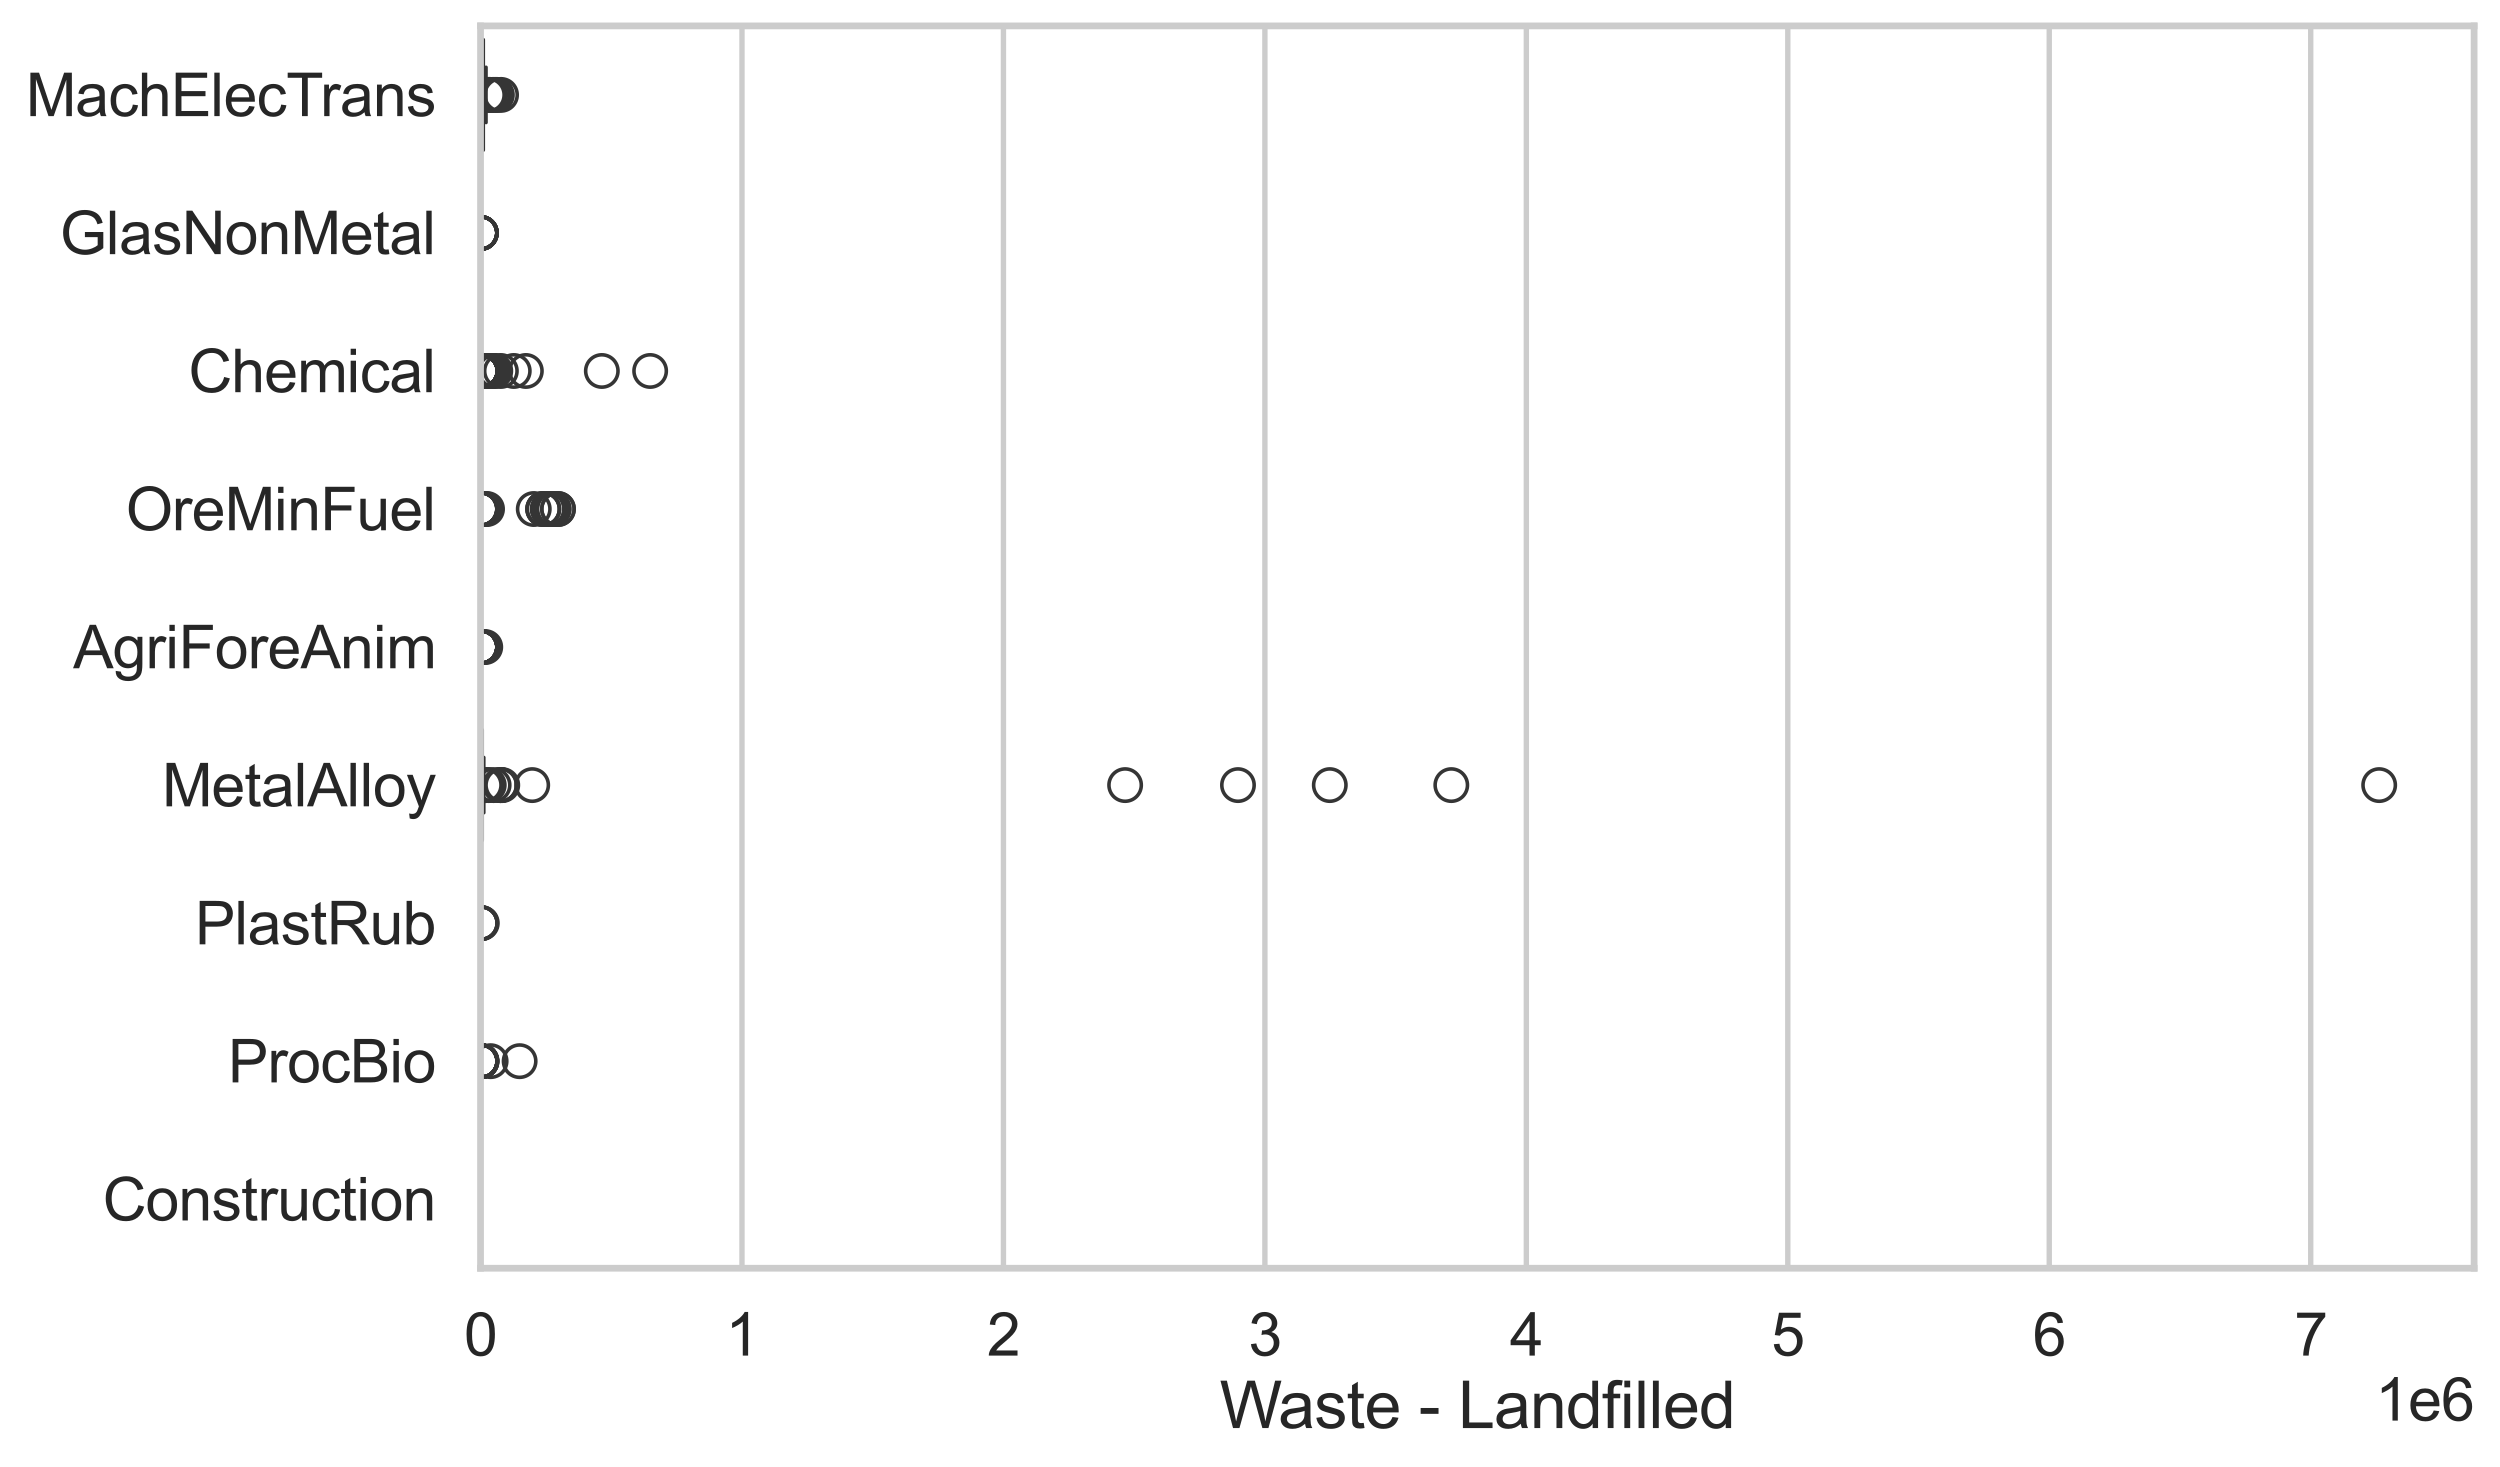 <?xml version="1.0" encoding="utf-8" standalone="no"?>
<!DOCTYPE svg PUBLIC "-//W3C//DTD SVG 1.1//EN"
  "http://www.w3.org/Graphics/SVG/1.1/DTD/svg11.dtd">
<svg xmlns:xlink="http://www.w3.org/1999/xlink" width="695.577pt" height="408.111pt" viewBox="0 0 695.577 408.111" xmlns="http://www.w3.org/2000/svg" version="1.1">
 <defs>
  <style type="text/css">*{stroke-linejoin: round; stroke-linecap: butt}</style>
 </defs>
 <g id="figure_1">
  <g id="patch_1">
   <path d="M 0 408.111 
L 695.577 408.111 
L 695.577 0 
L 0 0 
z
" style="fill: #ffffff"/>
  </g>
  <g id="axes_1">
   <g id="patch_2">
    <path d="M 133.697 352.86 
L 688.377 352.86 
L 688.377 7.2 
L 133.697 7.2 
z
" style="fill: #ffffff"/>
   </g>
   <g id="matplotlib.axis_1">
    <g id="xtick_1">
     <g id="line2d_1">
      <path d="M 133.697 352.86 
L 133.697 7.2 
" clip-path="url(#pdece231921)" style="fill: none; stroke: #cccccc; stroke-width: 1.5; stroke-linecap: round"/>
     </g>
     <g id="text_1">
      <!-- 0 -->
      <g style="fill: #262626" transform="translate(129.109 377.17) scale(0.165 -0.165)">
       <defs>
        <path id="ArialMT-30" d="M 266 2259 
Q 266 3072 433 3567 
Q 600 4063 929 4331 
Q 1259 4600 1759 4600 
Q 2128 4600 2406 4451 
Q 2684 4303 2865 4023 
Q 3047 3744 3150 3342 
Q 3253 2941 3253 2259 
Q 3253 1453 3087 958 
Q 2922 463 2592 192 
Q 2263 -78 1759 -78 
Q 1097 -78 719 397 
Q 266 969 266 2259 
z
M 844 2259 
Q 844 1131 1108 757 
Q 1372 384 1759 384 
Q 2147 384 2411 759 
Q 2675 1134 2675 2259 
Q 2675 3391 2411 3762 
Q 2147 4134 1753 4134 
Q 1366 4134 1134 3806 
Q 844 3388 844 2259 
z
" transform="scale(0.016)"/>
       </defs>
       <use xlink:href="#ArialMT-30"/>
      </g>
     </g>
    </g>
    <g id="xtick_2">
     <g id="line2d_2">
      <path d="M 206.442 352.86 
L 206.442 7.2 
" clip-path="url(#pdece231921)" style="fill: none; stroke: #cccccc; stroke-width: 1.5; stroke-linecap: round"/>
     </g>
     <g id="text_2">
      <!-- 1 -->
      <g style="fill: #262626" transform="translate(201.854 377.17) scale(0.165 -0.165)">
       <defs>
        <path id="ArialMT-31" d="M 2384 0 
L 1822 0 
L 1822 3584 
Q 1619 3391 1289 3197 
Q 959 3003 697 2906 
L 697 3450 
Q 1169 3672 1522 3987 
Q 1875 4303 2022 4600 
L 2384 4600 
L 2384 0 
z
" transform="scale(0.016)"/>
       </defs>
       <use xlink:href="#ArialMT-31"/>
      </g>
     </g>
    </g>
    <g id="xtick_3">
     <g id="line2d_3">
      <path d="M 279.187 352.86 
L 279.187 7.2 
" clip-path="url(#pdece231921)" style="fill: none; stroke: #cccccc; stroke-width: 1.5; stroke-linecap: round"/>
     </g>
     <g id="text_3">
      <!-- 2 -->
      <g style="fill: #262626" transform="translate(274.599 377.17) scale(0.165 -0.165)">
       <defs>
        <path id="ArialMT-32" d="M 3222 541 
L 3222 0 
L 194 0 
Q 188 203 259 391 
Q 375 700 629 1000 
Q 884 1300 1366 1694 
Q 2113 2306 2375 2664 
Q 2638 3022 2638 3341 
Q 2638 3675 2398 3904 
Q 2159 4134 1775 4134 
Q 1369 4134 1125 3890 
Q 881 3647 878 3216 
L 300 3275 
Q 359 3922 746 4261 
Q 1134 4600 1788 4600 
Q 2447 4600 2831 4234 
Q 3216 3869 3216 3328 
Q 3216 3053 3103 2787 
Q 2991 2522 2730 2228 
Q 2469 1934 1863 1422 
Q 1356 997 1212 845 
Q 1069 694 975 541 
L 3222 541 
z
" transform="scale(0.016)"/>
       </defs>
       <use xlink:href="#ArialMT-32"/>
      </g>
     </g>
    </g>
    <g id="xtick_4">
     <g id="line2d_4">
      <path d="M 351.932 352.86 
L 351.932 7.2 
" clip-path="url(#pdece231921)" style="fill: none; stroke: #cccccc; stroke-width: 1.5; stroke-linecap: round"/>
     </g>
     <g id="text_4">
      <!-- 3 -->
      <g style="fill: #262626" transform="translate(347.344 377.17) scale(0.165 -0.165)">
       <defs>
        <path id="ArialMT-33" d="M 269 1209 
L 831 1284 
Q 928 806 1161 595 
Q 1394 384 1728 384 
Q 2125 384 2398 659 
Q 2672 934 2672 1341 
Q 2672 1728 2419 1979 
Q 2166 2231 1775 2231 
Q 1616 2231 1378 2169 
L 1441 2663 
Q 1497 2656 1531 2656 
Q 1891 2656 2178 2843 
Q 2466 3031 2466 3422 
Q 2466 3731 2256 3934 
Q 2047 4138 1716 4138 
Q 1388 4138 1169 3931 
Q 950 3725 888 3313 
L 325 3413 
Q 428 3978 793 4289 
Q 1159 4600 1703 4600 
Q 2078 4600 2393 4439 
Q 2709 4278 2876 4000 
Q 3044 3722 3044 3409 
Q 3044 3113 2884 2869 
Q 2725 2625 2413 2481 
Q 2819 2388 3044 2092 
Q 3269 1797 3269 1353 
Q 3269 753 2831 336 
Q 2394 -81 1725 -81 
Q 1122 -81 723 278 
Q 325 638 269 1209 
z
" transform="scale(0.016)"/>
       </defs>
       <use xlink:href="#ArialMT-33"/>
      </g>
     </g>
    </g>
    <g id="xtick_5">
     <g id="line2d_5">
      <path d="M 424.676 352.86 
L 424.676 7.2 
" clip-path="url(#pdece231921)" style="fill: none; stroke: #cccccc; stroke-width: 1.5; stroke-linecap: round"/>
     </g>
     <g id="text_5">
      <!-- 4 -->
      <g style="fill: #262626" transform="translate(420.089 377.17) scale(0.165 -0.165)">
       <defs>
        <path id="ArialMT-34" d="M 2069 0 
L 2069 1097 
L 81 1097 
L 81 1613 
L 2172 4581 
L 2631 4581 
L 2631 1613 
L 3250 1613 
L 3250 1097 
L 2631 1097 
L 2631 0 
L 2069 0 
z
M 2069 1613 
L 2069 3678 
L 634 1613 
L 2069 1613 
z
" transform="scale(0.016)"/>
       </defs>
       <use xlink:href="#ArialMT-34"/>
      </g>
     </g>
    </g>
    <g id="xtick_6">
     <g id="line2d_6">
      <path d="M 497.421 352.86 
L 497.421 7.2 
" clip-path="url(#pdece231921)" style="fill: none; stroke: #cccccc; stroke-width: 1.5; stroke-linecap: round"/>
     </g>
     <g id="text_6">
      <!-- 5 -->
      <g style="fill: #262626" transform="translate(492.834 377.17) scale(0.165 -0.165)">
       <defs>
        <path id="ArialMT-35" d="M 266 1200 
L 856 1250 
Q 922 819 1161 601 
Q 1400 384 1738 384 
Q 2144 384 2425 690 
Q 2706 997 2706 1503 
Q 2706 1984 2436 2262 
Q 2166 2541 1728 2541 
Q 1456 2541 1237 2417 
Q 1019 2294 894 2097 
L 366 2166 
L 809 4519 
L 3088 4519 
L 3088 3981 
L 1259 3981 
L 1013 2750 
Q 1425 3038 1878 3038 
Q 2478 3038 2890 2622 
Q 3303 2206 3303 1553 
Q 3303 931 2941 478 
Q 2500 -78 1738 -78 
Q 1113 -78 717 272 
Q 322 622 266 1200 
z
" transform="scale(0.016)"/>
       </defs>
       <use xlink:href="#ArialMT-35"/>
      </g>
     </g>
    </g>
    <g id="xtick_7">
     <g id="line2d_7">
      <path d="M 570.166 352.86 
L 570.166 7.2 
" clip-path="url(#pdece231921)" style="fill: none; stroke: #cccccc; stroke-width: 1.5; stroke-linecap: round"/>
     </g>
     <g id="text_7">
      <!-- 6 -->
      <g style="fill: #262626" transform="translate(565.578 377.17) scale(0.165 -0.165)">
       <defs>
        <path id="ArialMT-36" d="M 3184 3459 
L 2625 3416 
Q 2550 3747 2413 3897 
Q 2184 4138 1850 4138 
Q 1581 4138 1378 3988 
Q 1113 3794 959 3422 
Q 806 3050 800 2363 
Q 1003 2672 1297 2822 
Q 1591 2972 1913 2972 
Q 2475 2972 2870 2558 
Q 3266 2144 3266 1488 
Q 3266 1056 3080 686 
Q 2894 316 2569 119 
Q 2244 -78 1831 -78 
Q 1128 -78 684 439 
Q 241 956 241 2144 
Q 241 3472 731 4075 
Q 1159 4600 1884 4600 
Q 2425 4600 2770 4297 
Q 3116 3994 3184 3459 
z
M 888 1484 
Q 888 1194 1011 928 
Q 1134 663 1356 523 
Q 1578 384 1822 384 
Q 2178 384 2434 671 
Q 2691 959 2691 1453 
Q 2691 1928 2437 2201 
Q 2184 2475 1800 2475 
Q 1419 2475 1153 2201 
Q 888 1928 888 1484 
z
" transform="scale(0.016)"/>
       </defs>
       <use xlink:href="#ArialMT-36"/>
      </g>
     </g>
    </g>
    <g id="xtick_8">
     <g id="line2d_8">
      <path d="M 642.911 352.86 
L 642.911 7.2 
" clip-path="url(#pdece231921)" style="fill: none; stroke: #cccccc; stroke-width: 1.5; stroke-linecap: round"/>
     </g>
     <g id="text_8">
      <!-- 7 -->
      <g style="fill: #262626" transform="translate(638.323 377.17) scale(0.165 -0.165)">
       <defs>
        <path id="ArialMT-37" d="M 303 3981 
L 303 4522 
L 3269 4522 
L 3269 4084 
Q 2831 3619 2401 2847 
Q 1972 2075 1738 1259 
Q 1569 684 1522 0 
L 944 0 
Q 953 541 1156 1306 
Q 1359 2072 1739 2783 
Q 2119 3494 2547 3981 
L 303 3981 
z
" transform="scale(0.016)"/>
       </defs>
       <use xlink:href="#ArialMT-37"/>
      </g>
     </g>
    </g>
    <g id="text_9">
     <!-- Waste - Landfilled -->
     <g style="fill: #262626" transform="translate(339.344 397.334) scale(0.18 -0.18)">
      <defs>
       <path id="ArialMT-57" d="M 1294 0 
L 78 4581 
L 700 4581 
L 1397 1578 
Q 1509 1106 1591 641 
Q 1766 1375 1797 1488 
L 2669 4581 
L 3400 4581 
L 4056 2263 
Q 4303 1400 4413 641 
Q 4500 1075 4641 1638 
L 5359 4581 
L 5969 4581 
L 4713 0 
L 4128 0 
L 3163 3491 
Q 3041 3928 3019 4028 
Q 2947 3713 2884 3491 
L 1913 0 
L 1294 0 
z
" transform="scale(0.016)"/>
       <path id="ArialMT-61" d="M 2588 409 
Q 2275 144 1986 34 
Q 1697 -75 1366 -75 
Q 819 -75 525 192 
Q 231 459 231 875 
Q 231 1119 342 1320 
Q 453 1522 633 1644 
Q 813 1766 1038 1828 
Q 1203 1872 1538 1913 
Q 2219 1994 2541 2106 
Q 2544 2222 2544 2253 
Q 2544 2597 2384 2738 
Q 2169 2928 1744 2928 
Q 1347 2928 1158 2789 
Q 969 2650 878 2297 
L 328 2372 
Q 403 2725 575 2942 
Q 747 3159 1072 3276 
Q 1397 3394 1825 3394 
Q 2250 3394 2515 3294 
Q 2781 3194 2906 3042 
Q 3031 2891 3081 2659 
Q 3109 2516 3109 2141 
L 3109 1391 
Q 3109 606 3145 398 
Q 3181 191 3288 0 
L 2700 0 
Q 2613 175 2588 409 
z
M 2541 1666 
Q 2234 1541 1622 1453 
Q 1275 1403 1131 1340 
Q 988 1278 909 1158 
Q 831 1038 831 891 
Q 831 666 1001 516 
Q 1172 366 1500 366 
Q 1825 366 2078 508 
Q 2331 650 2450 897 
Q 2541 1088 2541 1459 
L 2541 1666 
z
" transform="scale(0.016)"/>
       <path id="ArialMT-73" d="M 197 991 
L 753 1078 
Q 800 744 1014 566 
Q 1228 388 1613 388 
Q 2000 388 2187 545 
Q 2375 703 2375 916 
Q 2375 1106 2209 1216 
Q 2094 1291 1634 1406 
Q 1016 1563 777 1677 
Q 538 1791 414 1992 
Q 291 2194 291 2438 
Q 291 2659 392 2848 
Q 494 3038 669 3163 
Q 800 3259 1026 3326 
Q 1253 3394 1513 3394 
Q 1903 3394 2198 3281 
Q 2494 3169 2634 2976 
Q 2775 2784 2828 2463 
L 2278 2388 
Q 2241 2644 2061 2787 
Q 1881 2931 1553 2931 
Q 1166 2931 1000 2803 
Q 834 2675 834 2503 
Q 834 2394 903 2306 
Q 972 2216 1119 2156 
Q 1203 2125 1616 2013 
Q 2213 1853 2448 1751 
Q 2684 1650 2818 1456 
Q 2953 1263 2953 975 
Q 2953 694 2789 445 
Q 2625 197 2315 61 
Q 2006 -75 1616 -75 
Q 969 -75 630 194 
Q 291 463 197 991 
z
" transform="scale(0.016)"/>
       <path id="ArialMT-74" d="M 1650 503 
L 1731 6 
Q 1494 -44 1306 -44 
Q 1000 -44 831 53 
Q 663 150 594 308 
Q 525 466 525 972 
L 525 2881 
L 113 2881 
L 113 3319 
L 525 3319 
L 525 4141 
L 1084 4478 
L 1084 3319 
L 1650 3319 
L 1650 2881 
L 1084 2881 
L 1084 941 
Q 1084 700 1114 631 
Q 1144 563 1211 522 
Q 1278 481 1403 481 
Q 1497 481 1650 503 
z
" transform="scale(0.016)"/>
       <path id="ArialMT-65" d="M 2694 1069 
L 3275 997 
Q 3138 488 2766 206 
Q 2394 -75 1816 -75 
Q 1088 -75 661 373 
Q 234 822 234 1631 
Q 234 2469 665 2931 
Q 1097 3394 1784 3394 
Q 2450 3394 2872 2941 
Q 3294 2488 3294 1666 
Q 3294 1616 3291 1516 
L 816 1516 
Q 847 969 1125 678 
Q 1403 388 1819 388 
Q 2128 388 2347 550 
Q 2566 713 2694 1069 
z
M 847 1978 
L 2700 1978 
Q 2663 2397 2488 2606 
Q 2219 2931 1791 2931 
Q 1403 2931 1139 2672 
Q 875 2413 847 1978 
z
" transform="scale(0.016)"/>
       <path id="ArialMT-20" transform="scale(0.016)"/>
       <path id="ArialMT-2d" d="M 203 1375 
L 203 1941 
L 1931 1941 
L 1931 1375 
L 203 1375 
z
" transform="scale(0.016)"/>
       <path id="ArialMT-4c" d="M 469 0 
L 469 4581 
L 1075 4581 
L 1075 541 
L 3331 541 
L 3331 0 
L 469 0 
z
" transform="scale(0.016)"/>
       <path id="ArialMT-6e" d="M 422 0 
L 422 3319 
L 928 3319 
L 928 2847 
Q 1294 3394 1984 3394 
Q 2284 3394 2536 3286 
Q 2788 3178 2913 3003 
Q 3038 2828 3088 2588 
Q 3119 2431 3119 2041 
L 3119 0 
L 2556 0 
L 2556 2019 
Q 2556 2363 2490 2533 
Q 2425 2703 2258 2804 
Q 2091 2906 1866 2906 
Q 1506 2906 1245 2678 
Q 984 2450 984 1813 
L 984 0 
L 422 0 
z
" transform="scale(0.016)"/>
       <path id="ArialMT-64" d="M 2575 0 
L 2575 419 
Q 2259 -75 1647 -75 
Q 1250 -75 917 144 
Q 584 363 401 755 
Q 219 1147 219 1656 
Q 219 2153 384 2558 
Q 550 2963 881 3178 
Q 1213 3394 1622 3394 
Q 1922 3394 2156 3267 
Q 2391 3141 2538 2938 
L 2538 4581 
L 3097 4581 
L 3097 0 
L 2575 0 
z
M 797 1656 
Q 797 1019 1065 703 
Q 1334 388 1700 388 
Q 2069 388 2326 689 
Q 2584 991 2584 1609 
Q 2584 2291 2321 2609 
Q 2059 2928 1675 2928 
Q 1300 2928 1048 2622 
Q 797 2316 797 1656 
z
" transform="scale(0.016)"/>
       <path id="ArialMT-66" d="M 556 0 
L 556 2881 
L 59 2881 
L 59 3319 
L 556 3319 
L 556 3672 
Q 556 4006 616 4169 
Q 697 4388 901 4523 
Q 1106 4659 1475 4659 
Q 1713 4659 2000 4603 
L 1916 4113 
Q 1741 4144 1584 4144 
Q 1328 4144 1222 4034 
Q 1116 3925 1116 3625 
L 1116 3319 
L 1763 3319 
L 1763 2881 
L 1116 2881 
L 1116 0 
L 556 0 
z
" transform="scale(0.016)"/>
       <path id="ArialMT-69" d="M 425 3934 
L 425 4581 
L 988 4581 
L 988 3934 
L 425 3934 
z
M 425 0 
L 425 3319 
L 988 3319 
L 988 0 
L 425 0 
z
" transform="scale(0.016)"/>
       <path id="ArialMT-6c" d="M 409 0 
L 409 4581 
L 972 4581 
L 972 0 
L 409 0 
z
" transform="scale(0.016)"/>
      </defs>
      <use xlink:href="#ArialMT-57"/>
      <use xlink:href="#ArialMT-61" transform="translate(90.635 0)"/>
      <use xlink:href="#ArialMT-73" transform="translate(146.25 0)"/>
      <use xlink:href="#ArialMT-74" transform="translate(196.25 0)"/>
      <use xlink:href="#ArialMT-65" transform="translate(224.033 0)"/>
      <use xlink:href="#ArialMT-20" transform="translate(279.648 0)"/>
      <use xlink:href="#ArialMT-2d" transform="translate(307.432 0)"/>
      <use xlink:href="#ArialMT-20" transform="translate(340.732 0)"/>
      <use xlink:href="#ArialMT-4c" transform="translate(368.516 0)"/>
      <use xlink:href="#ArialMT-61" transform="translate(424.131 0)"/>
      <use xlink:href="#ArialMT-6e" transform="translate(479.746 0)"/>
      <use xlink:href="#ArialMT-64" transform="translate(535.361 0)"/>
      <use xlink:href="#ArialMT-66" transform="translate(590.977 0)"/>
      <use xlink:href="#ArialMT-69" transform="translate(618.76 0)"/>
      <use xlink:href="#ArialMT-6c" transform="translate(640.977 0)"/>
      <use xlink:href="#ArialMT-6c" transform="translate(663.193 0)"/>
      <use xlink:href="#ArialMT-65" transform="translate(685.41 0)"/>
      <use xlink:href="#ArialMT-64" transform="translate(741.025 0)"/>
     </g>
    </g>
    <g id="text_10">
     <!-- 1e6 -->
     <g style="fill: #262626" transform="translate(660.85 395.26) scale(0.165 -0.165)">
      <use xlink:href="#ArialMT-31"/>
      <use xlink:href="#ArialMT-65" transform="translate(55.615 0)"/>
      <use xlink:href="#ArialMT-36" transform="translate(111.23 0)"/>
     </g>
    </g>
   </g>
   <g id="matplotlib.axis_2">
    <g id="ytick_1">
     <g id="text_11">
      <!-- MachElecTrans -->
      <g style="fill: #262626" transform="translate(7.2 32.309) scale(0.165 -0.165)">
       <defs>
        <path id="ArialMT-4d" d="M 475 0 
L 475 4581 
L 1388 4581 
L 2472 1338 
Q 2622 884 2691 659 
Q 2769 909 2934 1394 
L 4031 4581 
L 4847 4581 
L 4847 0 
L 4263 0 
L 4263 3834 
L 2931 0 
L 2384 0 
L 1059 3900 
L 1059 0 
L 475 0 
z
" transform="scale(0.016)"/>
        <path id="ArialMT-63" d="M 2588 1216 
L 3141 1144 
Q 3050 572 2676 248 
Q 2303 -75 1759 -75 
Q 1078 -75 664 370 
Q 250 816 250 1647 
Q 250 2184 428 2587 
Q 606 2991 970 3192 
Q 1334 3394 1763 3394 
Q 2303 3394 2647 3120 
Q 2991 2847 3088 2344 
L 2541 2259 
Q 2463 2594 2264 2762 
Q 2066 2931 1784 2931 
Q 1359 2931 1093 2626 
Q 828 2322 828 1663 
Q 828 994 1084 691 
Q 1341 388 1753 388 
Q 2084 388 2306 591 
Q 2528 794 2588 1216 
z
" transform="scale(0.016)"/>
        <path id="ArialMT-68" d="M 422 0 
L 422 4581 
L 984 4581 
L 984 2938 
Q 1378 3394 1978 3394 
Q 2347 3394 2619 3248 
Q 2891 3103 3008 2847 
Q 3125 2591 3125 2103 
L 3125 0 
L 2563 0 
L 2563 2103 
Q 2563 2525 2380 2717 
Q 2197 2909 1863 2909 
Q 1613 2909 1392 2779 
Q 1172 2650 1078 2428 
Q 984 2206 984 1816 
L 984 0 
L 422 0 
z
" transform="scale(0.016)"/>
        <path id="ArialMT-45" d="M 506 0 
L 506 4581 
L 3819 4581 
L 3819 4041 
L 1113 4041 
L 1113 2638 
L 3647 2638 
L 3647 2100 
L 1113 2100 
L 1113 541 
L 3925 541 
L 3925 0 
L 506 0 
z
" transform="scale(0.016)"/>
        <path id="ArialMT-54" d="M 1659 0 
L 1659 4041 
L 150 4041 
L 150 4581 
L 3781 4581 
L 3781 4041 
L 2266 4041 
L 2266 0 
L 1659 0 
z
" transform="scale(0.016)"/>
        <path id="ArialMT-72" d="M 416 0 
L 416 3319 
L 922 3319 
L 922 2816 
Q 1116 3169 1280 3281 
Q 1444 3394 1641 3394 
Q 1925 3394 2219 3213 
L 2025 2691 
Q 1819 2813 1613 2813 
Q 1428 2813 1281 2702 
Q 1134 2591 1072 2394 
Q 978 2094 978 1738 
L 978 0 
L 416 0 
z
" transform="scale(0.016)"/>
       </defs>
       <use xlink:href="#ArialMT-4d"/>
       <use xlink:href="#ArialMT-61" transform="translate(83.301 0)"/>
       <use xlink:href="#ArialMT-63" transform="translate(138.916 0)"/>
       <use xlink:href="#ArialMT-68" transform="translate(188.916 0)"/>
       <use xlink:href="#ArialMT-45" transform="translate(244.531 0)"/>
       <use xlink:href="#ArialMT-6c" transform="translate(311.23 0)"/>
       <use xlink:href="#ArialMT-65" transform="translate(333.447 0)"/>
       <use xlink:href="#ArialMT-63" transform="translate(389.062 0)"/>
       <use xlink:href="#ArialMT-54" transform="translate(439.062 0)"/>
       <use xlink:href="#ArialMT-72" transform="translate(496.396 0)"/>
       <use xlink:href="#ArialMT-61" transform="translate(529.697 0)"/>
       <use xlink:href="#ArialMT-6e" transform="translate(585.312 0)"/>
       <use xlink:href="#ArialMT-73" transform="translate(640.928 0)"/>
      </g>
     </g>
    </g>
    <g id="ytick_2">
     <g id="text_12">
      <!-- GlasNonMetal -->
      <g style="fill: #262626" transform="translate(16.659 70.715) scale(0.165 -0.165)">
       <defs>
        <path id="ArialMT-47" d="M 2638 1797 
L 2638 2334 
L 4578 2338 
L 4578 638 
Q 4131 281 3656 101 
Q 3181 -78 2681 -78 
Q 2006 -78 1454 211 
Q 903 500 622 1047 
Q 341 1594 341 2269 
Q 341 2938 620 3517 
Q 900 4097 1425 4378 
Q 1950 4659 2634 4659 
Q 3131 4659 3532 4498 
Q 3934 4338 4162 4050 
Q 4391 3763 4509 3300 
L 3963 3150 
Q 3859 3500 3706 3700 
Q 3553 3900 3268 4020 
Q 2984 4141 2638 4141 
Q 2222 4141 1919 4014 
Q 1616 3888 1430 3681 
Q 1244 3475 1141 3228 
Q 966 2803 966 2306 
Q 966 1694 1177 1281 
Q 1388 869 1791 669 
Q 2194 469 2647 469 
Q 3041 469 3416 620 
Q 3791 772 3984 944 
L 3984 1797 
L 2638 1797 
z
" transform="scale(0.016)"/>
        <path id="ArialMT-4e" d="M 488 0 
L 488 4581 
L 1109 4581 
L 3516 984 
L 3516 4581 
L 4097 4581 
L 4097 0 
L 3475 0 
L 1069 3600 
L 1069 0 
L 488 0 
z
" transform="scale(0.016)"/>
        <path id="ArialMT-6f" d="M 213 1659 
Q 213 2581 725 3025 
Q 1153 3394 1769 3394 
Q 2453 3394 2887 2945 
Q 3322 2497 3322 1706 
Q 3322 1066 3130 698 
Q 2938 331 2570 128 
Q 2203 -75 1769 -75 
Q 1072 -75 642 372 
Q 213 819 213 1659 
z
M 791 1659 
Q 791 1022 1069 705 
Q 1347 388 1769 388 
Q 2188 388 2466 706 
Q 2744 1025 2744 1678 
Q 2744 2294 2464 2611 
Q 2184 2928 1769 2928 
Q 1347 2928 1069 2612 
Q 791 2297 791 1659 
z
" transform="scale(0.016)"/>
       </defs>
       <use xlink:href="#ArialMT-47"/>
       <use xlink:href="#ArialMT-6c" transform="translate(77.783 0)"/>
       <use xlink:href="#ArialMT-61" transform="translate(100 0)"/>
       <use xlink:href="#ArialMT-73" transform="translate(155.615 0)"/>
       <use xlink:href="#ArialMT-4e" transform="translate(205.615 0)"/>
       <use xlink:href="#ArialMT-6f" transform="translate(277.832 0)"/>
       <use xlink:href="#ArialMT-6e" transform="translate(333.447 0)"/>
       <use xlink:href="#ArialMT-4d" transform="translate(389.062 0)"/>
       <use xlink:href="#ArialMT-65" transform="translate(472.363 0)"/>
       <use xlink:href="#ArialMT-74" transform="translate(527.979 0)"/>
       <use xlink:href="#ArialMT-61" transform="translate(555.762 0)"/>
       <use xlink:href="#ArialMT-6c" transform="translate(611.377 0)"/>
      </g>
     </g>
    </g>
    <g id="ytick_3">
     <g id="text_13">
      <!-- Chemical -->
      <g style="fill: #262626" transform="translate(52.428 109.122) scale(0.165 -0.165)">
       <defs>
        <path id="ArialMT-43" d="M 3763 1606 
L 4369 1453 
Q 4178 706 3683 314 
Q 3188 -78 2472 -78 
Q 1731 -78 1267 223 
Q 803 525 561 1097 
Q 319 1669 319 2325 
Q 319 3041 592 3573 
Q 866 4106 1370 4382 
Q 1875 4659 2481 4659 
Q 3169 4659 3637 4309 
Q 4106 3959 4291 3325 
L 3694 3184 
Q 3534 3684 3231 3912 
Q 2928 4141 2469 4141 
Q 1941 4141 1586 3887 
Q 1231 3634 1087 3207 
Q 944 2781 944 2328 
Q 944 1744 1114 1308 
Q 1284 872 1643 656 
Q 2003 441 2422 441 
Q 2931 441 3284 734 
Q 3638 1028 3763 1606 
z
" transform="scale(0.016)"/>
        <path id="ArialMT-6d" d="M 422 0 
L 422 3319 
L 925 3319 
L 925 2853 
Q 1081 3097 1340 3245 
Q 1600 3394 1931 3394 
Q 2300 3394 2536 3241 
Q 2772 3088 2869 2813 
Q 3263 3394 3894 3394 
Q 4388 3394 4653 3120 
Q 4919 2847 4919 2278 
L 4919 0 
L 4359 0 
L 4359 2091 
Q 4359 2428 4304 2576 
Q 4250 2725 4106 2815 
Q 3963 2906 3769 2906 
Q 3419 2906 3187 2673 
Q 2956 2441 2956 1928 
L 2956 0 
L 2394 0 
L 2394 2156 
Q 2394 2531 2256 2718 
Q 2119 2906 1806 2906 
Q 1569 2906 1367 2781 
Q 1166 2656 1075 2415 
Q 984 2175 984 1722 
L 984 0 
L 422 0 
z
" transform="scale(0.016)"/>
       </defs>
       <use xlink:href="#ArialMT-43"/>
       <use xlink:href="#ArialMT-68" transform="translate(72.217 0)"/>
       <use xlink:href="#ArialMT-65" transform="translate(127.832 0)"/>
       <use xlink:href="#ArialMT-6d" transform="translate(183.447 0)"/>
       <use xlink:href="#ArialMT-69" transform="translate(266.748 0)"/>
       <use xlink:href="#ArialMT-63" transform="translate(288.965 0)"/>
       <use xlink:href="#ArialMT-61" transform="translate(338.965 0)"/>
       <use xlink:href="#ArialMT-6c" transform="translate(394.58 0)"/>
      </g>
     </g>
    </g>
    <g id="ytick_4">
     <g id="text_14">
      <!-- OreMinFuel -->
      <g style="fill: #262626" transform="translate(35.013 147.529) scale(0.165 -0.165)">
       <defs>
        <path id="ArialMT-4f" d="M 309 2231 
Q 309 3372 921 4017 
Q 1534 4663 2503 4663 
Q 3138 4663 3647 4359 
Q 4156 4056 4423 3514 
Q 4691 2972 4691 2284 
Q 4691 1588 4409 1038 
Q 4128 488 3612 205 
Q 3097 -78 2500 -78 
Q 1853 -78 1343 234 
Q 834 547 571 1087 
Q 309 1628 309 2231 
z
M 934 2222 
Q 934 1394 1379 917 
Q 1825 441 2497 441 
Q 3181 441 3623 922 
Q 4066 1403 4066 2288 
Q 4066 2847 3877 3264 
Q 3688 3681 3323 3911 
Q 2959 4141 2506 4141 
Q 1863 4141 1398 3698 
Q 934 3256 934 2222 
z
" transform="scale(0.016)"/>
        <path id="ArialMT-46" d="M 525 0 
L 525 4581 
L 3616 4581 
L 3616 4041 
L 1131 4041 
L 1131 2622 
L 3281 2622 
L 3281 2081 
L 1131 2081 
L 1131 0 
L 525 0 
z
" transform="scale(0.016)"/>
        <path id="ArialMT-75" d="M 2597 0 
L 2597 488 
Q 2209 -75 1544 -75 
Q 1250 -75 995 37 
Q 741 150 617 320 
Q 494 491 444 738 
Q 409 903 409 1263 
L 409 3319 
L 972 3319 
L 972 1478 
Q 972 1038 1006 884 
Q 1059 663 1231 536 
Q 1403 409 1656 409 
Q 1909 409 2131 539 
Q 2353 669 2445 892 
Q 2538 1116 2538 1541 
L 2538 3319 
L 3100 3319 
L 3100 0 
L 2597 0 
z
" transform="scale(0.016)"/>
       </defs>
       <use xlink:href="#ArialMT-4f"/>
       <use xlink:href="#ArialMT-72" transform="translate(77.783 0)"/>
       <use xlink:href="#ArialMT-65" transform="translate(111.084 0)"/>
       <use xlink:href="#ArialMT-4d" transform="translate(166.699 0)"/>
       <use xlink:href="#ArialMT-69" transform="translate(250 0)"/>
       <use xlink:href="#ArialMT-6e" transform="translate(272.217 0)"/>
       <use xlink:href="#ArialMT-46" transform="translate(327.832 0)"/>
       <use xlink:href="#ArialMT-75" transform="translate(388.916 0)"/>
       <use xlink:href="#ArialMT-65" transform="translate(444.531 0)"/>
       <use xlink:href="#ArialMT-6c" transform="translate(500.146 0)"/>
      </g>
     </g>
    </g>
    <g id="ytick_5">
     <g id="text_15">
      <!-- AgriForeAnim -->
      <g style="fill: #262626" transform="translate(20.341 185.935) scale(0.165 -0.165)">
       <defs>
        <path id="ArialMT-41" d="M -9 0 
L 1750 4581 
L 2403 4581 
L 4278 0 
L 3588 0 
L 3053 1388 
L 1138 1388 
L 634 0 
L -9 0 
z
M 1313 1881 
L 2866 1881 
L 2388 3150 
Q 2169 3728 2063 4100 
Q 1975 3659 1816 3225 
L 1313 1881 
z
" transform="scale(0.016)"/>
        <path id="ArialMT-67" d="M 319 -275 
L 866 -356 
Q 900 -609 1056 -725 
Q 1266 -881 1628 -881 
Q 2019 -881 2231 -725 
Q 2444 -569 2519 -288 
Q 2563 -116 2559 434 
Q 2191 0 1641 0 
Q 956 0 581 494 
Q 206 988 206 1678 
Q 206 2153 378 2554 
Q 550 2956 876 3175 
Q 1203 3394 1644 3394 
Q 2231 3394 2613 2919 
L 2613 3319 
L 3131 3319 
L 3131 450 
Q 3131 -325 2973 -648 
Q 2816 -972 2473 -1159 
Q 2131 -1347 1631 -1347 
Q 1038 -1347 672 -1080 
Q 306 -813 319 -275 
z
M 784 1719 
Q 784 1066 1043 766 
Q 1303 466 1694 466 
Q 2081 466 2343 764 
Q 2606 1063 2606 1700 
Q 2606 2309 2336 2618 
Q 2066 2928 1684 2928 
Q 1309 2928 1046 2623 
Q 784 2319 784 1719 
z
" transform="scale(0.016)"/>
       </defs>
       <use xlink:href="#ArialMT-41"/>
       <use xlink:href="#ArialMT-67" transform="translate(66.699 0)"/>
       <use xlink:href="#ArialMT-72" transform="translate(122.314 0)"/>
       <use xlink:href="#ArialMT-69" transform="translate(155.615 0)"/>
       <use xlink:href="#ArialMT-46" transform="translate(177.832 0)"/>
       <use xlink:href="#ArialMT-6f" transform="translate(238.916 0)"/>
       <use xlink:href="#ArialMT-72" transform="translate(294.531 0)"/>
       <use xlink:href="#ArialMT-65" transform="translate(327.832 0)"/>
       <use xlink:href="#ArialMT-41" transform="translate(383.447 0)"/>
       <use xlink:href="#ArialMT-6e" transform="translate(450.146 0)"/>
       <use xlink:href="#ArialMT-69" transform="translate(505.762 0)"/>
       <use xlink:href="#ArialMT-6d" transform="translate(527.979 0)"/>
      </g>
     </g>
    </g>
    <g id="ytick_6">
     <g id="text_16">
      <!-- MetalAlloy -->
      <g style="fill: #262626" transform="translate(45.088 224.342) scale(0.165 -0.165)">
       <defs>
        <path id="ArialMT-79" d="M 397 -1278 
L 334 -750 
Q 519 -800 656 -800 
Q 844 -800 956 -737 
Q 1069 -675 1141 -563 
Q 1194 -478 1313 -144 
Q 1328 -97 1363 -6 
L 103 3319 
L 709 3319 
L 1400 1397 
Q 1534 1031 1641 628 
Q 1738 1016 1872 1384 
L 2581 3319 
L 3144 3319 
L 1881 -56 
Q 1678 -603 1566 -809 
Q 1416 -1088 1222 -1217 
Q 1028 -1347 759 -1347 
Q 597 -1347 397 -1278 
z
" transform="scale(0.016)"/>
       </defs>
       <use xlink:href="#ArialMT-4d"/>
       <use xlink:href="#ArialMT-65" transform="translate(83.301 0)"/>
       <use xlink:href="#ArialMT-74" transform="translate(138.916 0)"/>
       <use xlink:href="#ArialMT-61" transform="translate(166.699 0)"/>
       <use xlink:href="#ArialMT-6c" transform="translate(222.314 0)"/>
       <use xlink:href="#ArialMT-41" transform="translate(244.531 0)"/>
       <use xlink:href="#ArialMT-6c" transform="translate(311.23 0)"/>
       <use xlink:href="#ArialMT-6c" transform="translate(333.447 0)"/>
       <use xlink:href="#ArialMT-6f" transform="translate(355.664 0)"/>
       <use xlink:href="#ArialMT-79" transform="translate(411.279 0)"/>
      </g>
     </g>
    </g>
    <g id="ytick_7">
     <g id="text_17">
      <!-- PlastRub -->
      <g style="fill: #262626" transform="translate(54.248 262.749) scale(0.165 -0.165)">
       <defs>
        <path id="ArialMT-50" d="M 494 0 
L 494 4581 
L 2222 4581 
Q 2678 4581 2919 4538 
Q 3256 4481 3484 4323 
Q 3713 4166 3852 3881 
Q 3991 3597 3991 3256 
Q 3991 2672 3619 2267 
Q 3247 1863 2275 1863 
L 1100 1863 
L 1100 0 
L 494 0 
z
M 1100 2403 
L 2284 2403 
Q 2872 2403 3119 2622 
Q 3366 2841 3366 3238 
Q 3366 3525 3220 3729 
Q 3075 3934 2838 4000 
Q 2684 4041 2272 4041 
L 1100 4041 
L 1100 2403 
z
" transform="scale(0.016)"/>
        <path id="ArialMT-52" d="M 503 0 
L 503 4581 
L 2534 4581 
Q 3147 4581 3465 4457 
Q 3784 4334 3975 4021 
Q 4166 3709 4166 3331 
Q 4166 2844 3850 2509 
Q 3534 2175 2875 2084 
Q 3116 1969 3241 1856 
Q 3506 1613 3744 1247 
L 4541 0 
L 3778 0 
L 3172 953 
Q 2906 1366 2734 1584 
Q 2563 1803 2427 1890 
Q 2291 1978 2150 2013 
Q 2047 2034 1813 2034 
L 1109 2034 
L 1109 0 
L 503 0 
z
M 1109 2559 
L 2413 2559 
Q 2828 2559 3062 2645 
Q 3297 2731 3419 2920 
Q 3541 3109 3541 3331 
Q 3541 3656 3305 3865 
Q 3069 4075 2559 4075 
L 1109 4075 
L 1109 2559 
z
" transform="scale(0.016)"/>
        <path id="ArialMT-62" d="M 941 0 
L 419 0 
L 419 4581 
L 981 4581 
L 981 2947 
Q 1338 3394 1891 3394 
Q 2197 3394 2470 3270 
Q 2744 3147 2920 2923 
Q 3097 2700 3197 2384 
Q 3297 2069 3297 1709 
Q 3297 856 2875 390 
Q 2453 -75 1863 -75 
Q 1275 -75 941 416 
L 941 0 
z
M 934 1684 
Q 934 1088 1097 822 
Q 1363 388 1816 388 
Q 2184 388 2453 708 
Q 2722 1028 2722 1663 
Q 2722 2313 2464 2622 
Q 2206 2931 1841 2931 
Q 1472 2931 1203 2611 
Q 934 2291 934 1684 
z
" transform="scale(0.016)"/>
       </defs>
       <use xlink:href="#ArialMT-50"/>
       <use xlink:href="#ArialMT-6c" transform="translate(66.699 0)"/>
       <use xlink:href="#ArialMT-61" transform="translate(88.916 0)"/>
       <use xlink:href="#ArialMT-73" transform="translate(144.531 0)"/>
       <use xlink:href="#ArialMT-74" transform="translate(194.531 0)"/>
       <use xlink:href="#ArialMT-52" transform="translate(222.314 0)"/>
       <use xlink:href="#ArialMT-75" transform="translate(294.531 0)"/>
       <use xlink:href="#ArialMT-62" transform="translate(350.146 0)"/>
      </g>
     </g>
    </g>
    <g id="ytick_8">
     <g id="text_18">
      <!-- ProcBio -->
      <g style="fill: #262626" transform="translate(63.424 301.155) scale(0.165 -0.165)">
       <defs>
        <path id="ArialMT-42" d="M 469 0 
L 469 4581 
L 2188 4581 
Q 2713 4581 3030 4442 
Q 3347 4303 3526 4014 
Q 3706 3725 3706 3409 
Q 3706 3116 3547 2856 
Q 3388 2597 3066 2438 
Q 3481 2316 3704 2022 
Q 3928 1728 3928 1328 
Q 3928 1006 3792 729 
Q 3656 453 3456 303 
Q 3256 153 2954 76 
Q 2653 0 2216 0 
L 469 0 
z
M 1075 2656 
L 2066 2656 
Q 2469 2656 2644 2709 
Q 2875 2778 2992 2937 
Q 3109 3097 3109 3338 
Q 3109 3566 3000 3739 
Q 2891 3913 2687 3977 
Q 2484 4041 1991 4041 
L 1075 4041 
L 1075 2656 
z
M 1075 541 
L 2216 541 
Q 2509 541 2628 563 
Q 2838 600 2978 687 
Q 3119 775 3209 942 
Q 3300 1109 3300 1328 
Q 3300 1584 3169 1773 
Q 3038 1963 2805 2039 
Q 2572 2116 2134 2116 
L 1075 2116 
L 1075 541 
z
" transform="scale(0.016)"/>
       </defs>
       <use xlink:href="#ArialMT-50"/>
       <use xlink:href="#ArialMT-72" transform="translate(66.699 0)"/>
       <use xlink:href="#ArialMT-6f" transform="translate(100 0)"/>
       <use xlink:href="#ArialMT-63" transform="translate(155.615 0)"/>
       <use xlink:href="#ArialMT-42" transform="translate(205.615 0)"/>
       <use xlink:href="#ArialMT-69" transform="translate(272.314 0)"/>
       <use xlink:href="#ArialMT-6f" transform="translate(294.531 0)"/>
      </g>
     </g>
    </g>
    <g id="ytick_9">
     <g id="text_19">
      <!-- Construction -->
      <g style="fill: #262626" transform="translate(28.575 339.562) scale(0.165 -0.165)">
       <use xlink:href="#ArialMT-43"/>
       <use xlink:href="#ArialMT-6f" transform="translate(72.217 0)"/>
       <use xlink:href="#ArialMT-6e" transform="translate(127.832 0)"/>
       <use xlink:href="#ArialMT-73" transform="translate(183.447 0)"/>
       <use xlink:href="#ArialMT-74" transform="translate(233.447 0)"/>
       <use xlink:href="#ArialMT-72" transform="translate(261.23 0)"/>
       <use xlink:href="#ArialMT-75" transform="translate(294.531 0)"/>
       <use xlink:href="#ArialMT-63" transform="translate(350.146 0)"/>
       <use xlink:href="#ArialMT-74" transform="translate(400.146 0)"/>
       <use xlink:href="#ArialMT-69" transform="translate(427.93 0)"/>
       <use xlink:href="#ArialMT-6f" transform="translate(450.146 0)"/>
       <use xlink:href="#ArialMT-6e" transform="translate(505.762 0)"/>
      </g>
     </g>
    </g>
   </g>
   <g id="patch_3">
    <path d="M 133.814 11.041 
L 133.814 41.766 
L 134.465 41.766 
L 134.465 11.041 
L 133.814 11.041 
z
" clip-path="url(#pdece231921)" style="fill: #ca74db; stroke: #353535; stroke-linejoin: miter"/>
   </g>
   <g id="line2d_9">
    <path d="M 133.814 26.403 
L 133.701 26.403 
" clip-path="url(#pdece231921)" style="fill: none; stroke: #353535"/>
   </g>
   <g id="line2d_10">
    <path d="M 134.465 26.403 
L 135.225 26.403 
" clip-path="url(#pdece231921)" style="fill: none; stroke: #353535"/>
   </g>
   <g id="line2d_11">
    <path d="M 133.701 18.722 
L 133.701 34.085 
" clip-path="url(#pdece231921)" style="fill: none; stroke: #353535; stroke-linecap: round"/>
   </g>
   <g id="line2d_12">
    <path d="M 135.225 18.722 
L 135.225 34.085 
" clip-path="url(#pdece231921)" style="fill: none; stroke: #353535; stroke-linecap: round"/>
   </g>
   <g id="line2d_13">
    <defs>
     <path id="m464dadd8b3" d="M 0 4.5 
C 1.193 4.5 2.338 4.026 3.182 3.182 
C 4.026 2.338 4.5 1.193 4.5 0 
C 4.5 -1.193 4.026 -2.338 3.182 -3.182 
C 2.338 -4.026 1.193 -4.5 0 -4.5 
C -1.193 -4.5 -2.338 -4.026 -3.182 -3.182 
C -4.026 -2.338 -4.5 -1.193 -4.5 0 
C -4.5 1.193 -4.026 2.338 -3.182 3.182 
C -2.338 4.026 -1.193 4.5 0 4.5 
z
" style="stroke: #353535"/>
    </defs>
    <g clip-path="url(#pdece231921)">
     <use xlink:href="#m464dadd8b3" x="135.763" y="26.403" style="fill-opacity: 0; stroke: #353535"/>
     <use xlink:href="#m464dadd8b3" x="136.388" y="26.403" style="fill-opacity: 0; stroke: #353535"/>
     <use xlink:href="#m464dadd8b3" x="137.744" y="26.403" style="fill-opacity: 0; stroke: #353535"/>
     <use xlink:href="#m464dadd8b3" x="139.405" y="26.403" style="fill-opacity: 0; stroke: #353535"/>
     <use xlink:href="#m464dadd8b3" x="137.208" y="26.403" style="fill-opacity: 0; stroke: #353535"/>
     <use xlink:href="#m464dadd8b3" x="136.068" y="26.403" style="fill-opacity: 0; stroke: #353535"/>
     <use xlink:href="#m464dadd8b3" x="138.241" y="26.403" style="fill-opacity: 0; stroke: #353535"/>
    </g>
   </g>
   <g id="patch_4">
    <path d="M 133.702 49.447 
L 133.702 80.173 
L 133.71 80.173 
L 133.71 49.447 
L 133.702 49.447 
z
" clip-path="url(#pdece231921)" style="fill: #5ca236; stroke: #353535; stroke-linejoin: miter"/>
   </g>
   <g id="line2d_14">
    <path d="M 133.702 64.81 
L 133.692 64.81 
" clip-path="url(#pdece231921)" style="fill: none; stroke: #353535"/>
   </g>
   <g id="line2d_15">
    <path d="M 133.71 64.81 
L 133.72 64.81 
" clip-path="url(#pdece231921)" style="fill: none; stroke: #353535"/>
   </g>
   <g id="line2d_16">
    <path d="M 133.692 57.129 
L 133.692 72.491 
" clip-path="url(#pdece231921)" style="fill: none; stroke: #353535; stroke-linecap: round"/>
   </g>
   <g id="line2d_17">
    <path d="M 133.72 57.129 
L 133.72 72.491 
" clip-path="url(#pdece231921)" style="fill: none; stroke: #353535; stroke-linecap: round"/>
   </g>
   <g id="line2d_18">
    <g clip-path="url(#pdece231921)">
     <use xlink:href="#m464dadd8b3" x="133.786" y="64.81" style="fill-opacity: 0; stroke: #353535"/>
     <use xlink:href="#m464dadd8b3" x="133.737" y="64.81" style="fill-opacity: 0; stroke: #353535"/>
     <use xlink:href="#m464dadd8b3" x="133.778" y="64.81" style="fill-opacity: 0; stroke: #353535"/>
     <use xlink:href="#m464dadd8b3" x="133.73" y="64.81" style="fill-opacity: 0; stroke: #353535"/>
     <use xlink:href="#m464dadd8b3" x="133.724" y="64.81" style="fill-opacity: 0; stroke: #353535"/>
     <use xlink:href="#m464dadd8b3" x="133.732" y="64.81" style="fill-opacity: 0; stroke: #353535"/>
     <use xlink:href="#m464dadd8b3" x="133.732" y="64.81" style="fill-opacity: 0; stroke: #353535"/>
     <use xlink:href="#m464dadd8b3" x="133.777" y="64.81" style="fill-opacity: 0; stroke: #353535"/>
     <use xlink:href="#m464dadd8b3" x="133.731" y="64.81" style="fill-opacity: 0; stroke: #353535"/>
     <use xlink:href="#m464dadd8b3" x="133.727" y="64.81" style="fill-opacity: 0; stroke: #353535"/>
     <use xlink:href="#m464dadd8b3" x="133.811" y="64.81" style="fill-opacity: 0; stroke: #353535"/>
     <use xlink:href="#m464dadd8b3" x="133.743" y="64.81" style="fill-opacity: 0; stroke: #353535"/>
     <use xlink:href="#m464dadd8b3" x="133.734" y="64.81" style="fill-opacity: 0; stroke: #353535"/>
     <use xlink:href="#m464dadd8b3" x="133.721" y="64.81" style="fill-opacity: 0; stroke: #353535"/>
    </g>
   </g>
   <g id="patch_5">
    <path d="M 133.714 87.854 
L 133.714 118.579 
L 133.769 118.579 
L 133.769 87.854 
L 133.714 87.854 
z
" clip-path="url(#pdece231921)" style="fill: #68afd7; stroke: #353535; stroke-linejoin: miter"/>
   </g>
   <g id="line2d_19">
    <path d="M 133.714 103.217 
L 133.697 103.217 
" clip-path="url(#pdece231921)" style="fill: none; stroke: #353535"/>
   </g>
   <g id="line2d_20">
    <path d="M 133.769 103.217 
L 133.85 103.217 
" clip-path="url(#pdece231921)" style="fill: none; stroke: #353535"/>
   </g>
   <g id="line2d_21">
    <path d="M 133.697 95.535 
L 133.697 110.898 
" clip-path="url(#pdece231921)" style="fill: none; stroke: #353535; stroke-linecap: round"/>
   </g>
   <g id="line2d_22">
    <path d="M 133.85 95.535 
L 133.85 110.898 
" clip-path="url(#pdece231921)" style="fill: none; stroke: #353535; stroke-linecap: round"/>
   </g>
   <g id="line2d_23">
    <g clip-path="url(#pdece231921)">
     <use xlink:href="#m464dadd8b3" x="133.852" y="103.217" style="fill-opacity: 0; stroke: #353535"/>
     <use xlink:href="#m464dadd8b3" x="136.042" y="103.217" style="fill-opacity: 0; stroke: #353535"/>
     <use xlink:href="#m464dadd8b3" x="135.938" y="103.217" style="fill-opacity: 0; stroke: #353535"/>
     <use xlink:href="#m464dadd8b3" x="134.049" y="103.217" style="fill-opacity: 0; stroke: #353535"/>
     <use xlink:href="#m464dadd8b3" x="133.921" y="103.217" style="fill-opacity: 0; stroke: #353535"/>
     <use xlink:href="#m464dadd8b3" x="167.447" y="103.217" style="fill-opacity: 0; stroke: #353535"/>
     <use xlink:href="#m464dadd8b3" x="134.398" y="103.217" style="fill-opacity: 0; stroke: #353535"/>
     <use xlink:href="#m464dadd8b3" x="134.182" y="103.217" style="fill-opacity: 0; stroke: #353535"/>
     <use xlink:href="#m464dadd8b3" x="133.937" y="103.217" style="fill-opacity: 0; stroke: #353535"/>
     <use xlink:href="#m464dadd8b3" x="136.226" y="103.217" style="fill-opacity: 0; stroke: #353535"/>
     <use xlink:href="#m464dadd8b3" x="133.926" y="103.217" style="fill-opacity: 0; stroke: #353535"/>
     <use xlink:href="#m464dadd8b3" x="133.979" y="103.217" style="fill-opacity: 0; stroke: #353535"/>
     <use xlink:href="#m464dadd8b3" x="134.481" y="103.217" style="fill-opacity: 0; stroke: #353535"/>
     <use xlink:href="#m464dadd8b3" x="135.856" y="103.217" style="fill-opacity: 0; stroke: #353535"/>
     <use xlink:href="#m464dadd8b3" x="133.948" y="103.217" style="fill-opacity: 0; stroke: #353535"/>
     <use xlink:href="#m464dadd8b3" x="134.938" y="103.217" style="fill-opacity: 0; stroke: #353535"/>
     <use xlink:href="#m464dadd8b3" x="134.205" y="103.217" style="fill-opacity: 0; stroke: #353535"/>
     <use xlink:href="#m464dadd8b3" x="134.085" y="103.217" style="fill-opacity: 0; stroke: #353535"/>
     <use xlink:href="#m464dadd8b3" x="180.892" y="103.217" style="fill-opacity: 0; stroke: #353535"/>
     <use xlink:href="#m464dadd8b3" x="134.065" y="103.217" style="fill-opacity: 0; stroke: #353535"/>
     <use xlink:href="#m464dadd8b3" x="135.286" y="103.217" style="fill-opacity: 0; stroke: #353535"/>
     <use xlink:href="#m464dadd8b3" x="134.29" y="103.217" style="fill-opacity: 0; stroke: #353535"/>
     <use xlink:href="#m464dadd8b3" x="133.94" y="103.217" style="fill-opacity: 0; stroke: #353535"/>
     <use xlink:href="#m464dadd8b3" x="133.875" y="103.217" style="fill-opacity: 0; stroke: #353535"/>
     <use xlink:href="#m464dadd8b3" x="135.29" y="103.217" style="fill-opacity: 0; stroke: #353535"/>
     <use xlink:href="#m464dadd8b3" x="134.065" y="103.217" style="fill-opacity: 0; stroke: #353535"/>
     <use xlink:href="#m464dadd8b3" x="135.622" y="103.217" style="fill-opacity: 0; stroke: #353535"/>
     <use xlink:href="#m464dadd8b3" x="134.462" y="103.217" style="fill-opacity: 0; stroke: #353535"/>
     <use xlink:href="#m464dadd8b3" x="133.867" y="103.217" style="fill-opacity: 0; stroke: #353535"/>
     <use xlink:href="#m464dadd8b3" x="134.435" y="103.217" style="fill-opacity: 0; stroke: #353535"/>
     <use xlink:href="#m464dadd8b3" x="136.272" y="103.217" style="fill-opacity: 0; stroke: #353535"/>
     <use xlink:href="#m464dadd8b3" x="133.93" y="103.217" style="fill-opacity: 0; stroke: #353535"/>
     <use xlink:href="#m464dadd8b3" x="134.07" y="103.217" style="fill-opacity: 0; stroke: #353535"/>
     <use xlink:href="#m464dadd8b3" x="134.439" y="103.217" style="fill-opacity: 0; stroke: #353535"/>
     <use xlink:href="#m464dadd8b3" x="135.284" y="103.217" style="fill-opacity: 0; stroke: #353535"/>
     <use xlink:href="#m464dadd8b3" x="134.429" y="103.217" style="fill-opacity: 0; stroke: #353535"/>
     <use xlink:href="#m464dadd8b3" x="134.71" y="103.217" style="fill-opacity: 0; stroke: #353535"/>
     <use xlink:href="#m464dadd8b3" x="135.815" y="103.217" style="fill-opacity: 0; stroke: #353535"/>
     <use xlink:href="#m464dadd8b3" x="133.992" y="103.217" style="fill-opacity: 0; stroke: #353535"/>
     <use xlink:href="#m464dadd8b3" x="134.091" y="103.217" style="fill-opacity: 0; stroke: #353535"/>
     <use xlink:href="#m464dadd8b3" x="133.875" y="103.217" style="fill-opacity: 0; stroke: #353535"/>
     <use xlink:href="#m464dadd8b3" x="134.345" y="103.217" style="fill-opacity: 0; stroke: #353535"/>
     <use xlink:href="#m464dadd8b3" x="135.202" y="103.217" style="fill-opacity: 0; stroke: #353535"/>
     <use xlink:href="#m464dadd8b3" x="134.313" y="103.217" style="fill-opacity: 0; stroke: #353535"/>
     <use xlink:href="#m464dadd8b3" x="142.943" y="103.217" style="fill-opacity: 0; stroke: #353535"/>
     <use xlink:href="#m464dadd8b3" x="134.087" y="103.217" style="fill-opacity: 0; stroke: #353535"/>
     <use xlink:href="#m464dadd8b3" x="133.909" y="103.217" style="fill-opacity: 0; stroke: #353535"/>
     <use xlink:href="#m464dadd8b3" x="137.119" y="103.217" style="fill-opacity: 0; stroke: #353535"/>
     <use xlink:href="#m464dadd8b3" x="137.796" y="103.217" style="fill-opacity: 0; stroke: #353535"/>
     <use xlink:href="#m464dadd8b3" x="135.616" y="103.217" style="fill-opacity: 0; stroke: #353535"/>
     <use xlink:href="#m464dadd8b3" x="133.896" y="103.217" style="fill-opacity: 0; stroke: #353535"/>
     <use xlink:href="#m464dadd8b3" x="133.929" y="103.217" style="fill-opacity: 0; stroke: #353535"/>
     <use xlink:href="#m464dadd8b3" x="134.152" y="103.217" style="fill-opacity: 0; stroke: #353535"/>
     <use xlink:href="#m464dadd8b3" x="134.111" y="103.217" style="fill-opacity: 0; stroke: #353535"/>
     <use xlink:href="#m464dadd8b3" x="133.926" y="103.217" style="fill-opacity: 0; stroke: #353535"/>
     <use xlink:href="#m464dadd8b3" x="133.889" y="103.217" style="fill-opacity: 0; stroke: #353535"/>
     <use xlink:href="#m464dadd8b3" x="133.869" y="103.217" style="fill-opacity: 0; stroke: #353535"/>
     <use xlink:href="#m464dadd8b3" x="133.862" y="103.217" style="fill-opacity: 0; stroke: #353535"/>
     <use xlink:href="#m464dadd8b3" x="133.962" y="103.217" style="fill-opacity: 0; stroke: #353535"/>
     <use xlink:href="#m464dadd8b3" x="135.071" y="103.217" style="fill-opacity: 0; stroke: #353535"/>
     <use xlink:href="#m464dadd8b3" x="133.921" y="103.217" style="fill-opacity: 0; stroke: #353535"/>
     <use xlink:href="#m464dadd8b3" x="134.446" y="103.217" style="fill-opacity: 0; stroke: #353535"/>
     <use xlink:href="#m464dadd8b3" x="146.31" y="103.217" style="fill-opacity: 0; stroke: #353535"/>
     <use xlink:href="#m464dadd8b3" x="133.932" y="103.217" style="fill-opacity: 0; stroke: #353535"/>
     <use xlink:href="#m464dadd8b3" x="135.179" y="103.217" style="fill-opacity: 0; stroke: #353535"/>
     <use xlink:href="#m464dadd8b3" x="133.868" y="103.217" style="fill-opacity: 0; stroke: #353535"/>
     <use xlink:href="#m464dadd8b3" x="135.255" y="103.217" style="fill-opacity: 0; stroke: #353535"/>
     <use xlink:href="#m464dadd8b3" x="136.569" y="103.217" style="fill-opacity: 0; stroke: #353535"/>
     <use xlink:href="#m464dadd8b3" x="133.876" y="103.217" style="fill-opacity: 0; stroke: #353535"/>
     <use xlink:href="#m464dadd8b3" x="133.898" y="103.217" style="fill-opacity: 0; stroke: #353535"/>
     <use xlink:href="#m464dadd8b3" x="136.177" y="103.217" style="fill-opacity: 0; stroke: #353535"/>
     <use xlink:href="#m464dadd8b3" x="133.88" y="103.217" style="fill-opacity: 0; stroke: #353535"/>
     <use xlink:href="#m464dadd8b3" x="134.043" y="103.217" style="fill-opacity: 0; stroke: #353535"/>
     <use xlink:href="#m464dadd8b3" x="133.859" y="103.217" style="fill-opacity: 0; stroke: #353535"/>
     <use xlink:href="#m464dadd8b3" x="133.867" y="103.217" style="fill-opacity: 0; stroke: #353535"/>
     <use xlink:href="#m464dadd8b3" x="133.875" y="103.217" style="fill-opacity: 0; stroke: #353535"/>
     <use xlink:href="#m464dadd8b3" x="133.88" y="103.217" style="fill-opacity: 0; stroke: #353535"/>
     <use xlink:href="#m464dadd8b3" x="133.915" y="103.217" style="fill-opacity: 0; stroke: #353535"/>
     <use xlink:href="#m464dadd8b3" x="134.004" y="103.217" style="fill-opacity: 0; stroke: #353535"/>
     <use xlink:href="#m464dadd8b3" x="134.006" y="103.217" style="fill-opacity: 0; stroke: #353535"/>
     <use xlink:href="#m464dadd8b3" x="139.355" y="103.217" style="fill-opacity: 0; stroke: #353535"/>
     <use xlink:href="#m464dadd8b3" x="133.86" y="103.217" style="fill-opacity: 0; stroke: #353535"/>
     <use xlink:href="#m464dadd8b3" x="134.095" y="103.217" style="fill-opacity: 0; stroke: #353535"/>
     <use xlink:href="#m464dadd8b3" x="134.299" y="103.217" style="fill-opacity: 0; stroke: #353535"/>
     <use xlink:href="#m464dadd8b3" x="133.866" y="103.217" style="fill-opacity: 0; stroke: #353535"/>
     <use xlink:href="#m464dadd8b3" x="135.092" y="103.217" style="fill-opacity: 0; stroke: #353535"/>
     <use xlink:href="#m464dadd8b3" x="134.115" y="103.217" style="fill-opacity: 0; stroke: #353535"/>
     <use xlink:href="#m464dadd8b3" x="133.874" y="103.217" style="fill-opacity: 0; stroke: #353535"/>
     <use xlink:href="#m464dadd8b3" x="133.872" y="103.217" style="fill-opacity: 0; stroke: #353535"/>
     <use xlink:href="#m464dadd8b3" x="133.931" y="103.217" style="fill-opacity: 0; stroke: #353535"/>
     <use xlink:href="#m464dadd8b3" x="133.852" y="103.217" style="fill-opacity: 0; stroke: #353535"/>
     <use xlink:href="#m464dadd8b3" x="136.591" y="103.217" style="fill-opacity: 0; stroke: #353535"/>
     <use xlink:href="#m464dadd8b3" x="134.629" y="103.217" style="fill-opacity: 0; stroke: #353535"/>
     <use xlink:href="#m464dadd8b3" x="136.514" y="103.217" style="fill-opacity: 0; stroke: #353535"/>
    </g>
   </g>
   <g id="patch_6">
    <path d="M 133.698 126.261 
L 133.698 156.986 
L 133.708 156.986 
L 133.708 126.261 
L 133.698 126.261 
z
" clip-path="url(#pdece231921)" style="fill: #daac58; stroke: #353535; stroke-linejoin: miter"/>
   </g>
   <g id="line2d_24">
    <path d="M 133.698 141.623 
L 133.697 141.623 
" clip-path="url(#pdece231921)" style="fill: none; stroke: #353535"/>
   </g>
   <g id="line2d_25">
    <path d="M 133.708 141.623 
L 133.721 141.623 
" clip-path="url(#pdece231921)" style="fill: none; stroke: #353535"/>
   </g>
   <g id="line2d_26">
    <path d="M 133.697 133.942 
L 133.697 149.305 
" clip-path="url(#pdece231921)" style="fill: none; stroke: #353535; stroke-linecap: round"/>
   </g>
   <g id="line2d_27">
    <path d="M 133.721 133.942 
L 133.721 149.305 
" clip-path="url(#pdece231921)" style="fill: none; stroke: #353535; stroke-linecap: round"/>
   </g>
   <g id="line2d_28">
    <g clip-path="url(#pdece231921)">
     <use xlink:href="#m464dadd8b3" x="133.772" y="141.623" style="fill-opacity: 0; stroke: #353535"/>
     <use xlink:href="#m464dadd8b3" x="133.728" y="141.623" style="fill-opacity: 0; stroke: #353535"/>
     <use xlink:href="#m464dadd8b3" x="153.599" y="141.623" style="fill-opacity: 0; stroke: #353535"/>
     <use xlink:href="#m464dadd8b3" x="134.301" y="141.623" style="fill-opacity: 0; stroke: #353535"/>
     <use xlink:href="#m464dadd8b3" x="154.088" y="141.623" style="fill-opacity: 0; stroke: #353535"/>
     <use xlink:href="#m464dadd8b3" x="133.729" y="141.623" style="fill-opacity: 0; stroke: #353535"/>
     <use xlink:href="#m464dadd8b3" x="134.411" y="141.623" style="fill-opacity: 0; stroke: #353535"/>
     <use xlink:href="#m464dadd8b3" x="151.183" y="141.623" style="fill-opacity: 0; stroke: #353535"/>
     <use xlink:href="#m464dadd8b3" x="152.348" y="141.623" style="fill-opacity: 0; stroke: #353535"/>
     <use xlink:href="#m464dadd8b3" x="133.752" y="141.623" style="fill-opacity: 0; stroke: #353535"/>
     <use xlink:href="#m464dadd8b3" x="151.141" y="141.623" style="fill-opacity: 0; stroke: #353535"/>
     <use xlink:href="#m464dadd8b3" x="151.11" y="141.623" style="fill-opacity: 0; stroke: #353535"/>
     <use xlink:href="#m464dadd8b3" x="155.243" y="141.623" style="fill-opacity: 0; stroke: #353535"/>
     <use xlink:href="#m464dadd8b3" x="133.764" y="141.623" style="fill-opacity: 0; stroke: #353535"/>
     <use xlink:href="#m464dadd8b3" x="155.243" y="141.623" style="fill-opacity: 0; stroke: #353535"/>
     <use xlink:href="#m464dadd8b3" x="134.937" y="141.623" style="fill-opacity: 0; stroke: #353535"/>
     <use xlink:href="#m464dadd8b3" x="133.88" y="141.623" style="fill-opacity: 0; stroke: #353535"/>
     <use xlink:href="#m464dadd8b3" x="153.041" y="141.623" style="fill-opacity: 0; stroke: #353535"/>
     <use xlink:href="#m464dadd8b3" x="153.582" y="141.623" style="fill-opacity: 0; stroke: #353535"/>
     <use xlink:href="#m464dadd8b3" x="133.98" y="141.623" style="fill-opacity: 0; stroke: #353535"/>
     <use xlink:href="#m464dadd8b3" x="133.726" y="141.623" style="fill-opacity: 0; stroke: #353535"/>
     <use xlink:href="#m464dadd8b3" x="135.503" y="141.623" style="fill-opacity: 0; stroke: #353535"/>
     <use xlink:href="#m464dadd8b3" x="153.582" y="141.623" style="fill-opacity: 0; stroke: #353535"/>
     <use xlink:href="#m464dadd8b3" x="148.509" y="141.623" style="fill-opacity: 0; stroke: #353535"/>
    </g>
   </g>
   <g id="patch_7">
    <path d="M 133.702 164.667 
L 133.702 195.393 
L 133.717 195.393 
L 133.717 164.667 
L 133.702 164.667 
z
" clip-path="url(#pdece231921)" style="fill: #166c9c; stroke: #353535; stroke-linejoin: miter"/>
   </g>
   <g id="line2d_29">
    <path d="M 133.702 180.03 
L 133.695 180.03 
" clip-path="url(#pdece231921)" style="fill: none; stroke: #353535"/>
   </g>
   <g id="line2d_30">
    <path d="M 133.717 180.03 
L 133.737 180.03 
" clip-path="url(#pdece231921)" style="fill: none; stroke: #353535"/>
   </g>
   <g id="line2d_31">
    <path d="M 133.695 172.349 
L 133.695 187.711 
" clip-path="url(#pdece231921)" style="fill: none; stroke: #353535; stroke-linecap: round"/>
   </g>
   <g id="line2d_32">
    <path d="M 133.737 172.349 
L 133.737 187.711 
" clip-path="url(#pdece231921)" style="fill: none; stroke: #353535; stroke-linecap: round"/>
   </g>
   <g id="line2d_33">
    <g clip-path="url(#pdece231921)">
     <use xlink:href="#m464dadd8b3" x="133.749" y="180.03" style="fill-opacity: 0; stroke: #353535"/>
     <use xlink:href="#m464dadd8b3" x="133.745" y="180.03" style="fill-opacity: 0; stroke: #353535"/>
     <use xlink:href="#m464dadd8b3" x="133.932" y="180.03" style="fill-opacity: 0; stroke: #353535"/>
     <use xlink:href="#m464dadd8b3" x="133.764" y="180.03" style="fill-opacity: 0; stroke: #353535"/>
     <use xlink:href="#m464dadd8b3" x="133.748" y="180.03" style="fill-opacity: 0; stroke: #353535"/>
     <use xlink:href="#m464dadd8b3" x="133.749" y="180.03" style="fill-opacity: 0; stroke: #353535"/>
     <use xlink:href="#m464dadd8b3" x="135.005" y="180.03" style="fill-opacity: 0; stroke: #353535"/>
     <use xlink:href="#m464dadd8b3" x="133.749" y="180.03" style="fill-opacity: 0; stroke: #353535"/>
     <use xlink:href="#m464dadd8b3" x="134.363" y="180.03" style="fill-opacity: 0; stroke: #353535"/>
     <use xlink:href="#m464dadd8b3" x="133.782" y="180.03" style="fill-opacity: 0; stroke: #353535"/>
     <use xlink:href="#m464dadd8b3" x="134.011" y="180.03" style="fill-opacity: 0; stroke: #353535"/>
     <use xlink:href="#m464dadd8b3" x="133.759" y="180.03" style="fill-opacity: 0; stroke: #353535"/>
     <use xlink:href="#m464dadd8b3" x="133.782" y="180.03" style="fill-opacity: 0; stroke: #353535"/>
     <use xlink:href="#m464dadd8b3" x="133.748" y="180.03" style="fill-opacity: 0; stroke: #353535"/>
     <use xlink:href="#m464dadd8b3" x="133.742" y="180.03" style="fill-opacity: 0; stroke: #353535"/>
     <use xlink:href="#m464dadd8b3" x="133.739" y="180.03" style="fill-opacity: 0; stroke: #353535"/>
     <use xlink:href="#m464dadd8b3" x="133.745" y="180.03" style="fill-opacity: 0; stroke: #353535"/>
     <use xlink:href="#m464dadd8b3" x="133.795" y="180.03" style="fill-opacity: 0; stroke: #353535"/>
     <use xlink:href="#m464dadd8b3" x="133.762" y="180.03" style="fill-opacity: 0; stroke: #353535"/>
     <use xlink:href="#m464dadd8b3" x="133.845" y="180.03" style="fill-opacity: 0; stroke: #353535"/>
     <use xlink:href="#m464dadd8b3" x="133.768" y="180.03" style="fill-opacity: 0; stroke: #353535"/>
    </g>
   </g>
   <g id="patch_8">
    <path d="M 133.73 203.074 
L 133.73 233.799 
L 134.174 233.799 
L 134.174 203.074 
L 133.73 203.074 
z
" clip-path="url(#pdece231921)" style="fill: #ba611b; stroke: #353535; stroke-linejoin: miter"/>
   </g>
   <g id="line2d_34">
    <path d="M 133.73 218.437 
L 133.697 218.437 
" clip-path="url(#pdece231921)" style="fill: none; stroke: #353535"/>
   </g>
   <g id="line2d_35">
    <path d="M 134.174 218.437 
L 134.605 218.437 
" clip-path="url(#pdece231921)" style="fill: none; stroke: #353535"/>
   </g>
   <g id="line2d_36">
    <path d="M 133.697 210.755 
L 133.697 226.118 
" clip-path="url(#pdece231921)" style="fill: none; stroke: #353535; stroke-linecap: round"/>
   </g>
   <g id="line2d_37">
    <path d="M 134.605 210.755 
L 134.605 226.118 
" clip-path="url(#pdece231921)" style="fill: none; stroke: #353535; stroke-linecap: round"/>
   </g>
   <g id="line2d_38">
    <g clip-path="url(#pdece231921)">
     <use xlink:href="#m464dadd8b3" x="661.963" y="218.437" style="fill-opacity: 0; stroke: #353535"/>
     <use xlink:href="#m464dadd8b3" x="137.34" y="218.437" style="fill-opacity: 0; stroke: #353535"/>
     <use xlink:href="#m464dadd8b3" x="139.163" y="218.437" style="fill-opacity: 0; stroke: #353535"/>
     <use xlink:href="#m464dadd8b3" x="135.236" y="218.437" style="fill-opacity: 0; stroke: #353535"/>
     <use xlink:href="#m464dadd8b3" x="344.445" y="218.437" style="fill-opacity: 0; stroke: #353535"/>
     <use xlink:href="#m464dadd8b3" x="369.991" y="218.437" style="fill-opacity: 0; stroke: #353535"/>
     <use xlink:href="#m464dadd8b3" x="139.361" y="218.437" style="fill-opacity: 0; stroke: #353535"/>
     <use xlink:href="#m464dadd8b3" x="139.74" y="218.437" style="fill-opacity: 0; stroke: #353535"/>
     <use xlink:href="#m464dadd8b3" x="134.894" y="218.437" style="fill-opacity: 0; stroke: #353535"/>
     <use xlink:href="#m464dadd8b3" x="403.798" y="218.437" style="fill-opacity: 0; stroke: #353535"/>
     <use xlink:href="#m464dadd8b3" x="313.045" y="218.437" style="fill-opacity: 0; stroke: #353535"/>
     <use xlink:href="#m464dadd8b3" x="135.978" y="218.437" style="fill-opacity: 0; stroke: #353535"/>
     <use xlink:href="#m464dadd8b3" x="139.247" y="218.437" style="fill-opacity: 0; stroke: #353535"/>
     <use xlink:href="#m464dadd8b3" x="148.073" y="218.437" style="fill-opacity: 0; stroke: #353535"/>
    </g>
   </g>
   <g id="patch_9">
    <path d="M 133.716 241.481 
L 133.716 272.206 
L 133.745 272.206 
L 133.745 241.481 
L 133.716 241.481 
z
" clip-path="url(#pdece231921)" style="fill: #e33eb2; stroke: #353535; stroke-linejoin: miter"/>
   </g>
   <g id="line2d_39">
    <path d="M 133.716 256.843 
L 133.697 256.843 
" clip-path="url(#pdece231921)" style="fill: none; stroke: #353535"/>
   </g>
   <g id="line2d_40">
    <path d="M 133.745 256.843 
L 133.785 256.843 
" clip-path="url(#pdece231921)" style="fill: none; stroke: #353535"/>
   </g>
   <g id="line2d_41">
    <path d="M 133.697 249.162 
L 133.697 264.525 
" clip-path="url(#pdece231921)" style="fill: none; stroke: #353535; stroke-linecap: round"/>
   </g>
   <g id="line2d_42">
    <path d="M 133.785 249.162 
L 133.785 264.525 
" clip-path="url(#pdece231921)" style="fill: none; stroke: #353535; stroke-linecap: round"/>
   </g>
   <g id="line2d_43">
    <g clip-path="url(#pdece231921)">
     <use xlink:href="#m464dadd8b3" x="133.814" y="256.843" style="fill-opacity: 0; stroke: #353535"/>
     <use xlink:href="#m464dadd8b3" x="133.8" y="256.843" style="fill-opacity: 0; stroke: #353535"/>
     <use xlink:href="#m464dadd8b3" x="134.05" y="256.843" style="fill-opacity: 0; stroke: #353535"/>
     <use xlink:href="#m464dadd8b3" x="133.867" y="256.843" style="fill-opacity: 0; stroke: #353535"/>
     <use xlink:href="#m464dadd8b3" x="133.819" y="256.843" style="fill-opacity: 0; stroke: #353535"/>
    </g>
   </g>
   <g id="patch_10">
    <path d="M 133.702 279.887 
L 133.702 310.613 
L 133.728 310.613 
L 133.728 279.887 
L 133.702 279.887 
z
" clip-path="url(#pdece231921)" style="fill: #38be4e; stroke: #353535; stroke-linejoin: miter"/>
   </g>
   <g id="line2d_44">
    <path d="M 133.702 295.25 
L 133.697 295.25 
" clip-path="url(#pdece231921)" style="fill: none; stroke: #353535"/>
   </g>
   <g id="line2d_45">
    <path d="M 133.728 295.25 
L 133.763 295.25 
" clip-path="url(#pdece231921)" style="fill: none; stroke: #353535"/>
   </g>
   <g id="line2d_46">
    <path d="M 133.697 287.569 
L 133.697 302.931 
" clip-path="url(#pdece231921)" style="fill: none; stroke: #353535; stroke-linecap: round"/>
   </g>
   <g id="line2d_47">
    <path d="M 133.763 287.569 
L 133.763 302.931 
" clip-path="url(#pdece231921)" style="fill: none; stroke: #353535; stroke-linecap: round"/>
   </g>
   <g id="line2d_48">
    <g clip-path="url(#pdece231921)">
     <use xlink:href="#m464dadd8b3" x="133.784" y="295.25" style="fill-opacity: 0; stroke: #353535"/>
     <use xlink:href="#m464dadd8b3" x="133.773" y="295.25" style="fill-opacity: 0; stroke: #353535"/>
     <use xlink:href="#m464dadd8b3" x="133.79" y="295.25" style="fill-opacity: 0; stroke: #353535"/>
     <use xlink:href="#m464dadd8b3" x="133.96" y="295.25" style="fill-opacity: 0; stroke: #353535"/>
     <use xlink:href="#m464dadd8b3" x="144.575" y="295.25" style="fill-opacity: 0; stroke: #353535"/>
     <use xlink:href="#m464dadd8b3" x="133.893" y="295.25" style="fill-opacity: 0; stroke: #353535"/>
     <use xlink:href="#m464dadd8b3" x="136.507" y="295.25" style="fill-opacity: 0; stroke: #353535"/>
     <use xlink:href="#m464dadd8b3" x="133.82" y="295.25" style="fill-opacity: 0; stroke: #353535"/>
     <use xlink:href="#m464dadd8b3" x="133.771" y="295.25" style="fill-opacity: 0; stroke: #353535"/>
     <use xlink:href="#m464dadd8b3" x="133.793" y="295.25" style="fill-opacity: 0; stroke: #353535"/>
     <use xlink:href="#m464dadd8b3" x="133.94" y="295.25" style="fill-opacity: 0; stroke: #353535"/>
     <use xlink:href="#m464dadd8b3" x="133.903" y="295.25" style="fill-opacity: 0; stroke: #353535"/>
     <use xlink:href="#m464dadd8b3" x="133.841" y="295.25" style="fill-opacity: 0; stroke: #353535"/>
     <use xlink:href="#m464dadd8b3" x="133.792" y="295.25" style="fill-opacity: 0; stroke: #353535"/>
     <use xlink:href="#m464dadd8b3" x="133.824" y="295.25" style="fill-opacity: 0; stroke: #353535"/>
     <use xlink:href="#m464dadd8b3" x="133.826" y="295.25" style="fill-opacity: 0; stroke: #353535"/>
     <use xlink:href="#m464dadd8b3" x="133.883" y="295.25" style="fill-opacity: 0; stroke: #353535"/>
     <use xlink:href="#m464dadd8b3" x="133.977" y="295.25" style="fill-opacity: 0; stroke: #353535"/>
     <use xlink:href="#m464dadd8b3" x="133.804" y="295.25" style="fill-opacity: 0; stroke: #353535"/>
    </g>
   </g>
   <g id="patch_11">
    <path d="M 133.714 318.294 
L 133.714 349.019 
L 133.736 349.019 
L 133.736 318.294 
L 133.714 318.294 
z
" clip-path="url(#pdece231921)" style="fill: #999999; stroke: #353535; stroke-linejoin: miter"/>
   </g>
   <g id="line2d_49">
    <path d="M 133.714 333.657 
L 133.711 333.657 
" clip-path="url(#pdece231921)" style="fill: none; stroke: #353535"/>
   </g>
   <g id="line2d_50">
    <path d="M 133.736 333.657 
L 133.758 333.657 
" clip-path="url(#pdece231921)" style="fill: none; stroke: #353535"/>
   </g>
   <g id="line2d_51">
    <path d="M 133.711 325.975 
L 133.711 341.338 
" clip-path="url(#pdece231921)" style="fill: none; stroke: #353535; stroke-linecap: round"/>
   </g>
   <g id="line2d_52">
    <path d="M 133.758 325.975 
L 133.758 341.338 
" clip-path="url(#pdece231921)" style="fill: none; stroke: #353535; stroke-linecap: round"/>
   </g>
   <g id="line2d_53"/>
   <g id="line2d_54">
    <path d="M 133.998 11.041 
L 133.998 41.766 
" clip-path="url(#pdece231921)" style="fill: none; stroke: #353535"/>
   </g>
   <g id="line2d_55">
    <path d="M 133.705 49.447 
L 133.705 80.173 
" clip-path="url(#pdece231921)" style="fill: none; stroke: #353535"/>
   </g>
   <g id="line2d_56">
    <path d="M 133.729 87.854 
L 133.729 118.579 
" clip-path="url(#pdece231921)" style="fill: none; stroke: #353535"/>
   </g>
   <g id="line2d_57">
    <path d="M 133.701 126.261 
L 133.701 156.986 
" clip-path="url(#pdece231921)" style="fill: none; stroke: #353535"/>
   </g>
   <g id="line2d_58">
    <path d="M 133.708 164.667 
L 133.708 195.393 
" clip-path="url(#pdece231921)" style="fill: none; stroke: #353535"/>
   </g>
   <g id="line2d_59">
    <path d="M 133.797 203.074 
L 133.797 233.799 
" clip-path="url(#pdece231921)" style="fill: none; stroke: #353535"/>
   </g>
   <g id="line2d_60">
    <path d="M 133.73 241.481 
L 133.73 272.206 
" clip-path="url(#pdece231921)" style="fill: none; stroke: #353535"/>
   </g>
   <g id="line2d_61">
    <path d="M 133.71 279.887 
L 133.71 310.613 
" clip-path="url(#pdece231921)" style="fill: none; stroke: #353535"/>
   </g>
   <g id="line2d_62">
    <path d="M 133.725 318.294 
L 133.725 349.019 
" clip-path="url(#pdece231921)" style="fill: none; stroke: #353535"/>
   </g>
   <g id="patch_12">
    <path d="M 133.697 352.86 
L 133.697 7.2 
" style="fill: none; stroke: #cccccc; stroke-width: 1.875; stroke-linejoin: miter; stroke-linecap: square"/>
   </g>
   <g id="patch_13">
    <path d="M 688.377 352.86 
L 688.377 7.2 
" style="fill: none; stroke: #cccccc; stroke-width: 1.875; stroke-linejoin: miter; stroke-linecap: square"/>
   </g>
   <g id="patch_14">
    <path d="M 133.697 352.86 
L 688.377 352.86 
" style="fill: none; stroke: #cccccc; stroke-width: 1.875; stroke-linejoin: miter; stroke-linecap: square"/>
   </g>
   <g id="patch_15">
    <path d="M 133.697 7.2 
L 688.377 7.2 
" style="fill: none; stroke: #cccccc; stroke-width: 1.875; stroke-linejoin: miter; stroke-linecap: square"/>
   </g>
  </g>
 </g>
 <defs>
  <clipPath id="pdece231921">
   <rect x="133.697" y="7.2" width="554.68" height="345.66"/>
  </clipPath>
 </defs>
</svg>
